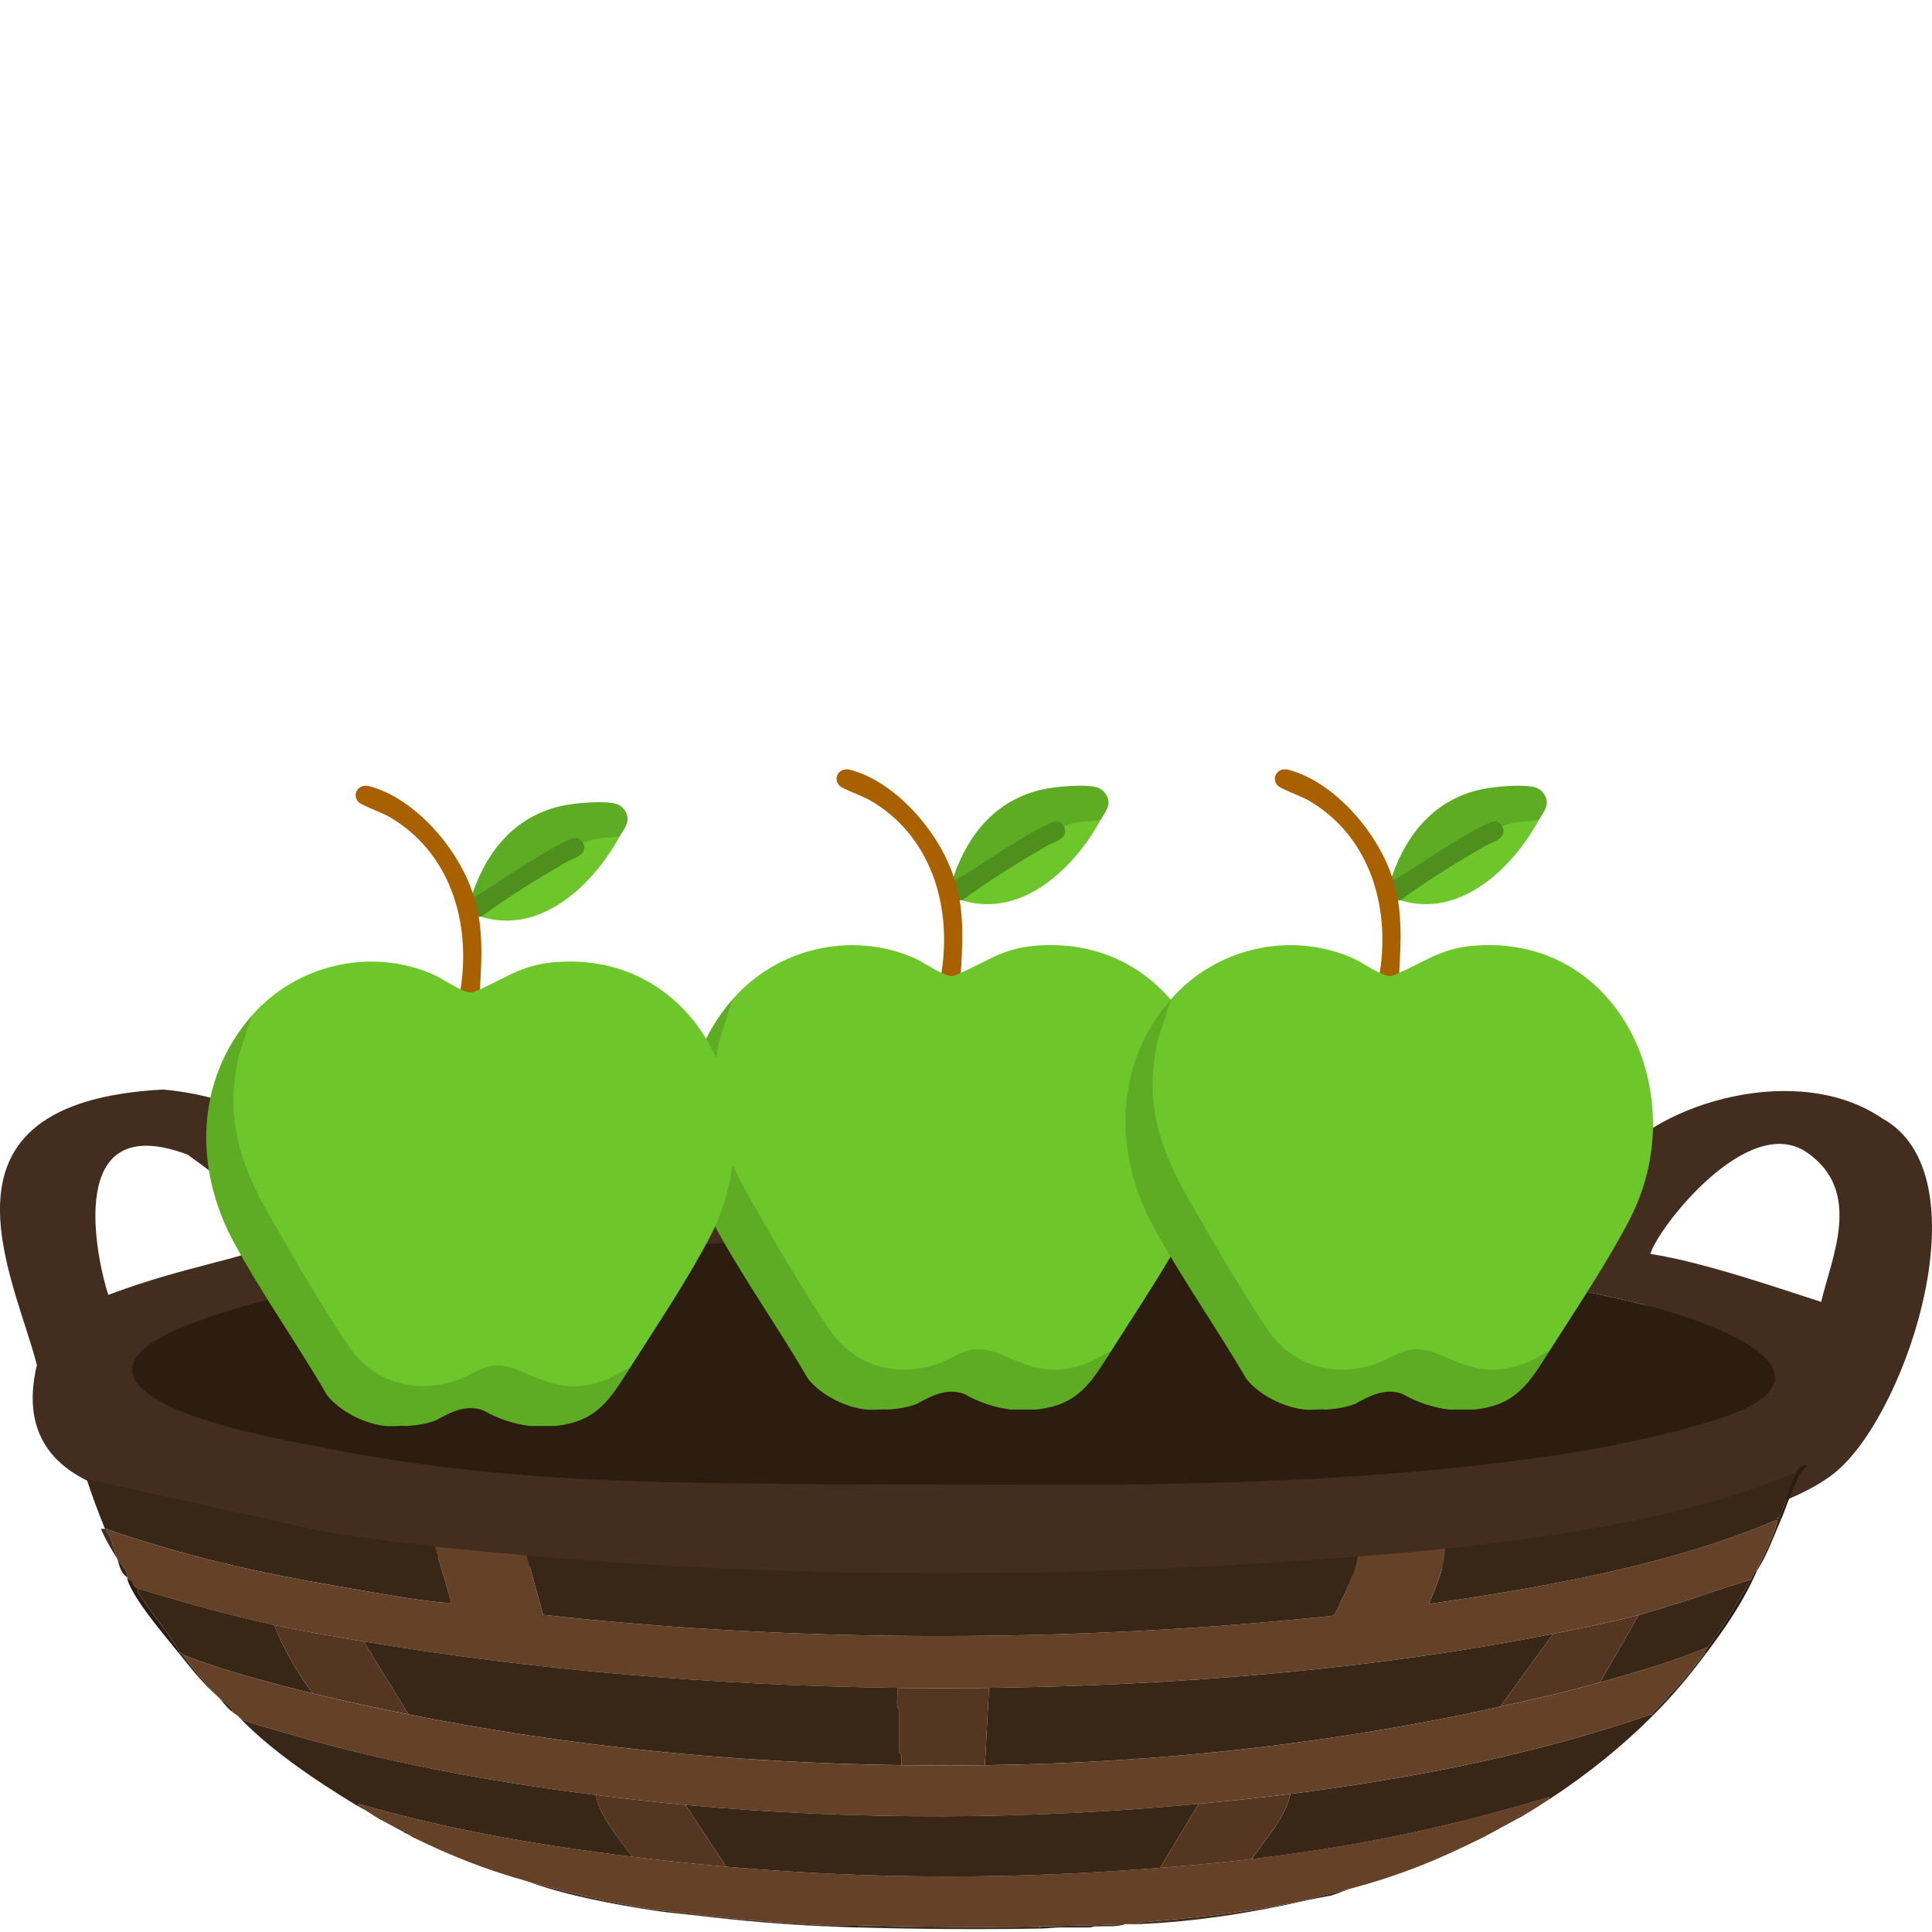 <?xml version="1.0" encoding="UTF-8"?>
<svg id="Ebene_1" xmlns="http://www.w3.org/2000/svg" version="1.1" viewBox="0 0 1024 1024">
  <!-- Generator: Adobe Illustrator 29.5.1, SVG Export Plug-In . SVG Version: 2.1.0 Build 141)  -->
  <defs>
    <style>
      .st0 {
        fill: #654128;
      }

      .st1 {
        fill: #a96100;
      }

      .st2 {
        fill: #4e8f1e;
      }

      .st3 {
        fill: #422d1e;
      }

      .st4 {
        fill: #382617;
      }

      .st5 {
        fill: #5eab24;
      }

      .st6 {
        fill: #6dc72a;
      }

      .st7 {
        fill: #2c1d10;
      }

      .st8 {
        fill: #553621;
      }
    </style>
  </defs>
  <g>
    <path class="st3" d="M86.52,577.47c63.94,5.94,85.73,42.71,106.88,69.65.15,2.61,1.62,6.23,7.73,5.75,189.22-23.88,392.03-23.1,577.39-4.58,73.45,13.99,43.32-.61,77.74-33.36,22.69-29.78,96.5-52.87,141.43-22.12,54.05,29.65,14.01,153.74-23.76,186.57-86.92,75.54-687.28,87.2-916.56,9.96-38.29-12.9-44.2-38.88-37.83-65.88-12.03-47.31-61.89-139.12,66.97-145.99ZM957.73,610.83c-31.32-21.62-79.28,40.33-82.99,53.77,29.01,4.49,70.04,18.93,90.52,25.43,5.53-23.69,22.3-58.64-7.53-79.19ZM99.48,612c-65.82-24.82-48.31,55.03-42.1,74.32,83.16-31.26,125.33-14.07,42.1-74.32ZM484.66,658.4c-92.95-5.55-568.55,29.68-346.62,98.6,93.91,44.7,1027.12,45.81,733.01-65.53-109.17-27.23-267.16-34.2-386.39-33.07Z"/>
    <path class="st0" d="M931.17,831.99c-1.72,1.61-2.26,3.51-3.24,5.27-13.78,3.99-26.6,8.89-40.3,12.98-6.19,1.84-12.99,4.16-19.08,5.75-14.12,3.7-30.44,6.98-45.34,9.95-94.08,18.77-199,27.44-299.04,28.68-15.91.2-32.68.2-48.58,0-94.82-1.21-192.16-9.25-282.85-24.58-15.87-2.68-32.07-5.45-47.5-8.78-24.93-5.37-48.91-12.27-72.33-19.31-.17-.25-1.44-.82-1.94-1.56-.96-1.41-.52-3.57-3.46-3.13-.12-.36.08-.79,0-1.17v-.59c.01-3.34-3.44-6.33-5.4-9.36-1.46-3.84-2.3-7.9-3.77-11.71-.48-1.26-2.96-2.71-1.63-3.5h1.08c40.62,13.76,76.47,22.17,122.24,30,13.62,2.33,44.81,8.22,57.51,8.63.7.02,1.77.17,1.63-.31l-8.65-29.55c16.01,1.84,32.43,3.23,48.58,4.68l8.78,31.53c117.4,12.91,239.92,14.44,358.66,5.85,19.87-1.44,39.64-3.32,59.34-5.29l1.61-.88c4.47-10.13,10.62-20.15,12.07-30.62,15.54-1.25,30.93-2.45,46.42-4.1-.12,9.91-4.9,19.62-8.63,29.26,65.25-9.42,130.55-21.54,184.07-44.47,1.2.2.4,1.35.25,1.89-2.04,7.5-7.22,16.81-10.52,24.44Z"/>
    <path class="st0" d="M903.11,876.47c-8.13,10.99-17.83,21.78-28.07,32.19-58.72,20.41-123.22,33.56-191.08,42.14-16.17,2.04-32.22,3.71-48.58,5.27-89.95,8.57-181.92,8.85-272.05.59-15.68-1.44-31.97-3.36-47.5-5.27-56.12-6.9-114.75-18.08-165.2-33.05-5.28-1.57-17.91-4.98-21.89-6.7-1.01-.44-1.71-1.57-2.92-2.38-1.4-.94-1.93-1.24-3.24-2.34,1.81-.18-.22-1.88-.66-2.27-1.79-1.57-4.03-3.18-5.81-4.75-1.52-1.64-3.35-3.52-4.88-5.26-5.22-5.95-10.37-12-14.55-18.15.48.33.79.68,1.44.95,18.7,7.6,46.25,14.82,67.65,20.12,16.94,4.19,33.27,7.64,50.74,11.12,84.83,16.89,170.53,25.64,261.26,26.92,14.45.2,29.8.18,44.26,0,94.58-1.21,186.12-11.79,273.13-31.02,19.02-4.2,34.53-7.72,52.9-12.88,19.81-5.56,39.52-11.28,57.22-18.73-.81,1.12-1.33,2.39-2.16,3.51Z"/>
    <path class="st0" d="M821.06,953.72c-4.54,2.97-9.2,5.94-14.03,8.78-1.3-.89-2.1.26-2.16,1.17-2.15,1.24-4.31,2.32-6.48,3.51-1.39.76-2.91,1.6-4.32,2.34-1.83.97-3.48,1.95-5.4,2.93-1.67.03-3.8.46-2.16,1.17-22.31,11.14-43.23,20.18-71.25,27.51-7.52,1.97-15.28,3.74-22.67,5.85-27.77,6.06-55.41,9.01-84.77,11.69-1.89.17-4.07-.26-4.83,1.18-2.14.09-4.34-.08-6.48,0-15.04.59-30.26.91-45.34,1.17-32.12.56-64.04.23-96.08-.59-5.34-.13-10.89.22-16.19,0-22.97-.94-47.49-3.15-70.17-5.85-6.46-.77-14.32-1.41-20.51-2.34-23.62-3.54-47.32-9.2-69.09-15.22s-41.05-13.83-59.38-22.82l1.06-.29c-1.14-.78-2.35-1.43-4.3-1.47-.37-.19-.71-.4-1.08-.59.37-1.12-.11-1.36-2.16-1.17-2.26-1.17-4.29-2.32-6.48-3.51l-1.08-.59c-1.08-.59-2.15-1.15-3.24-1.76.12-.81-.79-2.07-2.16-1.17-2.62-1.49-4.53-2.94-6.48-4.1l-3.24-1.76c-.34-.2-.74-.38-1.08-.59l.55-1.18c46.06,13.4,94.32,21.83,145.19,28.1,16.6,2.05,32.82,3.81,49.66,5.27,78.33,6.8,151.57,6.77,229.95.59,16.43-1.3,32.37-2.73,48.58-4.68,58.49-7.05,102.9-16.7,155.16-32.06,1.87-.55,2.74-1.45,2.45.45Z"/>
    <path class="st4" d="M875.04,908.66l1.08.59c-15.83,15.8-33.92,30.64-55.06,44.48.29-1.91-.59-1-2.45-.45-52.27,15.36-96.68,25-155.16,32.06,7.77-11.31,18.1-22.32,20.51-34.53,67.87-8.58,132.36-21.73,191.08-42.14Z"/>
    <path class="st4" d="M125.82,909.24c1.21.81,1.9,1.94,2.92,2.38,3.98,1.72,16.61,5.14,21.89,6.7,50.45,14.97,109.08,26.16,165.2,33.05,2.16,11.55,11.6,22.15,19.43,32.77-50.87-6.27-99.13-14.7-145.19-28.1l-.55,1.18c-24.17-14.69-47.09-30.4-63.69-47.99Z"/>
    <path class="st4" d="M951.69,781.07c-3.46,7.08-4.84,15.31-8.44,22.62-.26.52-.66.77-1.68.82l2.56.55c-4.01,9.19-7.22,18.59-12.95,27.51.08-.18-.08-.4,0-.59,3.3-7.63,8.48-16.94,10.52-24.44.15-.54.94-1.69-.25-1.89-53.52,22.93-118.82,35.06-184.07,44.47,3.73-9.64,8.51-19.35,8.63-29.26,58.55-6.22,116.93-15.38,167.24-33.12,6.13-2.16,11.71-5.08,18.44-6.68Z"/>
    <path class="st3" d="M551.17,1021.03v1.17c-31.66.51-64.58.31-96.08-.59v-1.17c32.04.81,63.96,1.14,96.08.59Z"/>
    <path class="st7" d="M931.17,832.57c-6.64,15.43-15.98,29.25-26.99,43.89h-1.08c.83-1.12,1.35-2.39,2.16-3.51,8.45-11.7,15.95-23.63,22.67-35.7.98-1.76,1.52-3.66,3.24-5.27-.08.18.08.4,0,.59Z"/>
    <path class="st7" d="M67.52,837.26c2.94-.44,2.5,1.72,3.46,3.13.5.74,1.77,1.31,1.94,1.56.32.48-.06,1.55.46,2.36,6.91,10.65,15.57,20.9,22.21,31.59h-1.08c-8.5-10.66-23.21-27.58-26.99-38.63Z"/>
    <path class="st3" d="M438.89,1020.44v.59c-24.54-1.02-46.45-3.01-70.17-5.85v-.59c22.68,2.7,47.2,4.91,70.17,5.85Z"/>
    <path class="st7" d="M814.48,648.75"/>
    <path class="st7" d="M815.56,649.92"/>
    <path class="st7" d="M958.16,776.39c-5.75,4.33-11.2,22.19-14.03,28.68l-2.56-.55c1.02-.05,1.42-.3,1.68-.82,3.6-7.31,4.98-15.54,8.44-22.62.95-1.94,2-4.33,6.48-4.68Z"/>
    <path class="st3" d="M693.67,1006.98c-28.87,6.58-59.09,11.57-90.68,12.88.76-1.44,2.95-1.01,4.83-1.18,29.35-2.68,57-5.63,84.77-11.69h1.08Z"/>
    <path class="st4" d="M596.51,1019.85c-4.71,1.58-10.61.93-15.7,1.15-1.38.06-2.83.61-3.19.61h-16.19c-2.11,0-6.87.53-10.26.59v-1.17c15.09-.26,30.3-.58,45.34-1.17Z"/>
    <path class="st3" d="M55.64,810.34c.39.03.84-.06,1.08,0v.59c-1.32.79,1.15,2.25,1.63,3.5,1.47,3.81,2.31,7.87,3.77,11.71-3.29-5.1-6.3-10.46-8.64-15.8.71.03,1.46-.05,2.16,0Z"/>
    <path class="st3" d="M348.21,1012.25v.59c-23.71-3.57-48.71-8.35-69.09-15.8,21.78,6.02,45.47,11.68,69.09,15.22Z"/>
    <path class="st3" d="M904.19,876.47c-8.62,11.47-17.14,21.87-28.07,32.77l-1.08-.59c10.24-10.41,19.94-21.19,28.07-32.19h1.08Z"/>
    <path class="st4" d="M368.72,1014.59v.59c-6.97-.83-13.14-1.23-20.51-2.34v-.59c6.19.93,14.05,1.57,20.51,2.34Z"/>
    <path class="st4" d="M67.52,835.5v.59c-4.03-2.72-4.17-6.72-5.4-9.95,1.96,3.03,5.41,6.02,5.4,9.36Z"/>
    <path class="st7" d="M455.08,1020.44v1.17c-5.38-.15-10.82-.36-16.19-.59v-.59c5.3.22,10.86-.13,16.19,0Z"/>
    <path class="st3" d="M96.67,876.47c4.19,6.15,9.33,12.21,14.55,18.15,1.53,1.74,3.36,3.61,4.88,5.26-8.64-7.61-14.98-15.7-21.59-24h1.08c.64.06.76.36,1.08.59Z"/>
    <path class="st4" d="M715.26,1001.13l-9.29,3.45c-3.95.84-8.43,1.52-12.3,2.4h-1.08c7.39-2.11,15.15-3.89,22.67-5.85Z"/>
    <path class="st4" d="M122.58,906.9c-2.8-2.37-4.37-4.74-6.48-7.02,1.78,1.57,4.02,3.17,5.81,4.75.45.39,2.47,2.1.66,2.27Z"/>
    <path class="st4" d="M219.74,974.21c-1.14-.56-2.14-1.2-3.24-1.76,1.95.03,3.16.69,4.3,1.47l-1.06.29Z"/>
    <path class="st4" d="M213.26,970.69c2.05-.19,2.53.05,2.16,1.17-.77-.39-1.43-.79-2.16-1.17Z"/>
    <path class="st4" d="M202.46,964.84c-.71-.4-1.46-.77-2.16-1.17,1.37-.9,2.28.36,2.16,1.17Z"/>
    <path class="st4" d="M788.67,972.45c-.74.38-1.41.8-2.16,1.17-1.64-.71.49-1.14,2.16-1.17Z"/>
    <path class="st4" d="M807.02,962.5c-.69.4-1.46.77-2.16,1.17.06-.91.86-2.06,2.16-1.17Z"/>
    <path class="st4" d="M193.83,959.57c-.91-.54-2.07-1.05-3.24-1.76l3.24,1.76Z"/>
    <path class="st4" d="M206.78,967.18c-.36-.2-.72-.39-1.08-.59l1.08.59Z"/>
    <path class="st4" d="M794.07,969.52c1.41-.74,2.93-1.58,4.32-2.34l-4.32,2.34Z"/>
    <path class="st7" d="M475.15,656.33c119.24-1.12,286.77,7.9,395.91,35.14,44.95,11.22,108.91,38.62,38.28,61.07-89.28,28.37-237.17,34.58-339.68,34.36-233.27-.49-301.28,1.98-430.7-26.22-55.7-12.13-104.21-34.91-34.07-60.49,93.36-34.05,259.48-42.82,370.26-43.86Z"/>
    <path class="st4" d="M719.58,824.97c-1.45,10.47-7.6,20.49-12.07,30.62l-1.61.88c-19.7,1.97-39.47,3.85-59.34,5.29-118.74,8.6-241.26,7.06-358.66-5.85l-8.78-31.53c143.75,12.97,296.52,12.16,440.46.59Z"/>
    <path class="st4" d="M172,811.92c19.1,2.94,39.12,5.54,58.53,7.77l8.65,29.55c.13.48-.93.33-1.63.31-12.69-.42-43.89-6.3-57.51-8.63-45.78-7.83-81.63-16.24-122.24-30-.32-.11-.59-.46-1.08-.59-.23-.06-.69.03-1.08,0-3.53-8.75-6.83-17.51-9.72-26.34"/>
    <path class="st4" d="M795.15,904.56c-87.01,19.23-178.55,29.81-273.13,31.02l2.16-40.97c100.04-1.23,204.96-9.9,299.04-28.68l-28.07,38.63Z"/>
    <path class="st4" d="M475.6,894.61c.23,3.21-.3,6.47-.04,9.68.06.77,1.12,1.52,1.12,1.73v22.82c0,.19,1,.98,1.12,1.73.26,1.65-.23,3.35-.04,5-90.73-1.28-176.42-10.03-261.26-26.92l-23.75-38.63c90.68,15.33,188.02,23.37,282.85,24.58Z"/>
    <path class="st4" d="M145.25,861.25c5.01,12.37,11.79,24.57,20.51,36.29-21.4-5.3-48.95-12.52-67.65-20.12-.66-.27-.97-.62-1.44-.95-.32-.22-.44-.53-1.08-.59-6.64-10.69-15.29-20.94-22.21-31.59-.53-.81-.14-1.88-.46-2.36,23.42,7.04,47.4,13.94,72.33,19.31Z"/>
    <path class="st8" d="M524.18,894.61l-2.16,40.97c-14.46.18-29.81.2-44.26,0-.19-1.65.29-3.35.04-5-.12-.75-1.12-1.54-1.12-1.73v-22.82c0-.21-1.06-.97-1.12-1.73-.26-3.21.27-6.47.04-9.68,15.9.2,32.67.2,48.58,0Z"/>
    <path class="st4" d="M927.94,837.26c-6.72,12.07-14.22,24-22.67,35.7-17.7,7.45-37.41,13.17-57.22,18.73l20.51-35.7c6.09-1.59,12.89-3.91,19.08-5.75,13.7-4.08,26.52-8.99,40.3-12.98Z"/>
    <path class="st8" d="M192.75,870.03l23.75,38.63c-17.47-3.48-33.8-6.93-50.74-11.12-8.72-11.72-15.5-23.92-20.51-36.29,15.44,3.33,31.64,6.1,47.5,8.78Z"/>
    <path class="st8" d="M868.56,855.98l-20.51,35.7c-18.37,5.16-33.88,8.67-52.9,12.88l28.07-38.63c14.9-2.97,31.22-6.25,45.34-9.95Z"/>
    <path class="st7" d="M57.8,810.92h-1.08v-.59c.49.12.76.48,1.08.59Z"/>
    <path class="st7" d="M67.52,836.09v-.59.59Z"/>
    <path class="st4" d="M635.37,956.06l-20.51,33.94c-78.38,6.19-151.62,6.21-229.95-.59l-21.59-32.77c90.13,8.27,182.1,7.98,272.05-.59Z"/>
    <path class="st8" d="M683.95,950.8c-2.41,12.21-12.74,23.22-20.51,34.53-16.21,1.95-32.15,3.38-48.58,4.68l20.51-33.94c16.36-1.56,32.41-3.22,48.58-5.27Z"/>
    <path class="st8" d="M363.32,956.65l21.59,32.77c-16.84-1.46-33.06-3.22-49.66-5.27-7.83-10.62-17.27-21.23-19.43-32.77,15.53,1.91,31.82,3.83,47.5,5.27Z"/>
  </g>
  <g>
    <path class="st5" d="M589.04,715.92c-10.84,17.07-17.62,28.85-39.87,31.17h-13.51c-8.61-1.08-16.81-3.83-24.6-8.26-9.05-3.37-17.17.85-25.08,5.25-5.2,1.95-9.75,2.6-15.29,3-3.75-.27-7.89.37-11.58,0-10.87-1.09-23.88-7.56-30.85-16.27-15.71-27.09-34.52-53.54-49.41-81.02-21.31-39.31-20.4-86.04,9.52-120.23l1.08.85c-13.41,33.09-12.65,62.71,4.49,95.57,12.48,23.9,27.5,48.76,42.27,71.31,8.79,13.41,16.58,22.59,32.49,26.13,15.71,3.49,28.64-1.38,42.1-8.24,4.7-1.79,9.84-1.84,14.69-.45l21.02,7.97c14.41,4.97,28.8-.07,41.1-7.54l1.39.75v.02h0Z"/>
    <path class="st6" d="M499,515.64c1.21-.77,2.86-.65,4.96.38,2.24-.95,4.01-1.07,5.32-.38,16.13-7.22,23.38-13.66,42.74-14.61,75.28-3.71,112.95,80.37,79.57,145.04-11.82,22.91-28.64,47.92-42.55,69.85l-11.24,5.98c-19.07,7.64-29.67,3.62-47.06-3.9-18.31-7.92-22.69,2.35-38.17,6.21-20.48,5.1-40.6-1.43-52.76-19.22-14.27-20.88-29.29-47.2-42.06-69.38-15.97-27.74-23.72-52.24-16.26-84.96l6.89-21.09c23.46-26.81,62.31-36.09,95.18-22.21,5.39,2.28,10.14,5.9,15.44,8.28h0Z"/>
    <path class="st5" d="M583.25,434.73c-3.17,1.65-6.9,2.45-11.16,2.39-2.98,1.04-5.69,1.35-8.14.92l-1.37.22c-2.11-2.02-4.94-1.8-8.49.66,0,0-15.36,9.19-46.07,27.57l-1.95.07c-1.83.13-2.17-.96-.64-1.99,7.97-23.12,23.01-40.73,46.94-46.1,6.94-1.55,22.18-2.98,28.83-1.2,3.38.91,6.23,4.22,6.33,7.94.1,3.5-2.71,6.65-4.28,9.51h0Z"/>
    <path class="st1" d="M505.43,464.58c.21.64.46,1.36.64,1.99,1.97-.23,3.77,7.98,3.7,9.62l-1.13.99c2.16,12.61,1.35,25.75.64,38.46-5.11,2.28-5.25,2.26-10.29,0,5.71-36.3-6.01-73.27-38.16-91.63-3.42-1.95-14.04-5.82-15.84-7.54-3.75-3.59-.56-10.09,5.64-8.47,24.06,6.29,47.07,32.94,54.78,56.58h0Z"/>
    <path class="st6" d="M583.25,434.73c-14.21,25.97-42.06,52.13-73.32,42.44.55-.82,1.12-1.63,1.76-2.37s1.28-1.45,2.03-1.99c15.05-10.94,31.6-20.82,47.65-29.24,1.58-1.15,2.41-2.46,1.67-4.38l.92-1.15c5.85-2.68,12.95-2.73,19.29-3.32h0Z"/>
    <path class="st2" d="M563.95,438.05c3.02,6.42-5.44,8.18-9.43,10.49-15.24,8.85-30.36,18.18-44.58,28.63-.34-.11-.89.07-1.29,0-.48-2.75-1.76-7.88-2.57-10.61,10.25-5.54,19.76-12.65,29.8-18.69,4.31-2.59,20.6-12.89,24.49-12.48,1.36.14,3.01,1.41,3.6,2.64h0Z"/>
  </g>
  <g>
    <path class="st5" d="M334.15,724.63c-10.84,17.07-17.62,28.85-39.87,31.17h-13.51c-8.61-1.08-16.81-3.83-24.6-8.26-9.05-3.37-17.17.85-25.08,5.25-5.2,1.95-9.75,2.6-15.29,3-3.75-.27-7.89.37-11.58,0-10.87-1.09-23.88-7.56-30.85-16.27-15.71-27.09-34.52-53.54-49.41-81.02-21.31-39.31-20.4-86.04,9.52-120.23l1.08.85c-13.41,33.09-12.65,62.71,4.49,95.57,12.48,23.9,27.5,48.76,42.27,71.31,8.79,13.41,16.58,22.59,32.49,26.13,15.71,3.49,28.64-1.38,42.1-8.24,4.7-1.79,9.84-1.84,14.69-.45l21.02,7.97c14.41,4.97,28.8-.07,41.1-7.54l1.39.75v.02h0Z"/>
    <path class="st6" d="M244.11,524.36c1.21-.77,2.86-.65,4.96.38,2.24-.95,4.01-1.07,5.32-.38,16.13-7.22,23.38-13.66,42.74-14.61,75.28-3.71,112.95,80.37,79.57,145.04-11.82,22.91-28.64,47.92-42.55,69.85l-11.24,5.98c-19.07,7.64-29.67,3.62-47.06-3.9-18.31-7.92-22.69,2.35-38.17,6.21-20.48,5.1-40.6-1.43-52.76-19.22-14.27-20.88-29.29-47.2-42.06-69.38-15.97-27.74-23.72-52.24-16.26-84.96l6.89-21.09c23.46-26.81,62.31-36.09,95.18-22.21,5.39,2.28,10.14,5.9,15.44,8.28h0Z"/>
    <path class="st5" d="M328.36,443.45c-3.17,1.65-6.9,2.45-11.16,2.39-2.98,1.04-5.69,1.35-8.14.92l-1.37.22c-2.11-2.02-4.94-1.8-8.49.66,0,0-15.36,9.19-46.07,27.57l-1.95.07c-1.83.13-2.17-.96-.64-1.99,7.97-23.12,23.01-40.73,46.94-46.1,6.94-1.55,22.18-2.98,28.83-1.2,3.38.91,6.23,4.22,6.33,7.94.1,3.5-2.71,6.65-4.28,9.51h0Z"/>
    <path class="st1" d="M250.54,473.29c.21.64.46,1.36.64,1.99,1.97-.23,3.77,7.98,3.7,9.62l-1.13.99c2.16,12.61,1.35,25.75.64,38.46-5.11,2.28-5.25,2.26-10.29,0,5.71-36.3-6.01-73.27-38.16-91.63-3.42-1.95-14.04-5.82-15.84-7.54-3.75-3.59-.56-10.09,5.64-8.47,24.06,6.29,47.07,32.94,54.78,56.58h0Z"/>
    <path class="st6" d="M328.36,443.45c-14.21,25.97-42.06,52.13-73.32,42.44.55-.82,1.12-1.63,1.76-2.37s1.28-1.45,2.03-1.99c15.05-10.94,31.6-20.82,47.65-29.24,1.58-1.15,2.41-2.46,1.67-4.38l.92-1.15c5.85-2.68,12.95-2.73,19.29-3.32h0Z"/>
    <path class="st2" d="M309.06,446.76c3.02,6.42-5.44,8.18-9.43,10.49-15.24,8.85-30.36,18.18-44.58,28.63-.34-.11-.89.07-1.29,0-.48-2.75-1.76-7.88-2.57-10.61,10.25-5.54,19.76-12.65,29.8-18.69,4.31-2.59,20.6-12.89,24.49-12.48,1.36.14,3.01,1.41,3.6,2.64h0Z"/>
  </g>
  <g>
    <path class="st5" d="M821.34,715.92c-10.84,17.07-17.62,28.85-39.87,31.17h-13.51c-8.61-1.08-16.81-3.83-24.6-8.26-9.05-3.37-17.17.85-25.08,5.25-5.2,1.95-9.75,2.6-15.29,3-3.75-.27-7.89.37-11.58,0-10.87-1.09-23.88-7.56-30.85-16.27-15.71-27.09-34.52-53.54-49.41-81.02-21.31-39.31-20.4-86.04,9.52-120.23l1.08.85c-13.41,33.09-12.65,62.71,4.49,95.57,12.48,23.9,27.5,48.76,42.27,71.31,8.79,13.41,16.58,22.59,32.49,26.13,15.71,3.49,28.64-1.38,42.1-8.24,4.7-1.79,9.84-1.84,14.69-.45l21.02,7.97c14.41,4.97,28.8-.07,41.1-7.54l1.39.75v.02h0Z"/>
    <path class="st6" d="M731.3,515.64c1.21-.77,2.86-.65,4.96.38,2.24-.95,4.01-1.07,5.32-.38,16.13-7.22,23.38-13.66,42.74-14.61,75.28-3.71,112.95,80.37,79.57,145.04-11.82,22.91-28.64,47.92-42.55,69.85l-11.24,5.98c-19.07,7.64-29.67,3.62-47.06-3.9-18.31-7.92-22.69,2.35-38.17,6.21-20.48,5.1-40.6-1.43-52.76-19.22-14.27-20.88-29.29-47.2-42.06-69.38-15.97-27.74-23.72-52.24-16.26-84.96l6.89-21.09c23.46-26.81,62.31-36.09,95.18-22.21,5.39,2.28,10.14,5.9,15.44,8.28h0Z"/>
    <path class="st5" d="M815.56,434.73c-3.17,1.65-6.9,2.45-11.16,2.39-2.98,1.04-5.69,1.35-8.14.92l-1.37.22c-2.11-2.02-4.94-1.8-8.49.66,0,0-15.36,9.19-46.07,27.57l-1.95.07c-1.83.13-2.17-.96-.64-1.99,7.97-23.12,23.01-40.73,46.94-46.1,6.94-1.55,22.18-2.98,28.83-1.2,3.38.91,6.23,4.22,6.33,7.94.1,3.5-2.71,6.65-4.28,9.51h0Z"/>
    <path class="st1" d="M737.74,464.58c.21.64.46,1.36.64,1.99,1.97-.23,3.77,7.98,3.7,9.62l-1.13.99c2.16,12.61,1.35,25.75.64,38.46-5.11,2.28-5.25,2.26-10.29,0,5.71-36.3-6.01-73.27-38.16-91.63-3.42-1.95-14.04-5.82-15.84-7.54-3.75-3.59-.56-10.09,5.64-8.47,24.06,6.29,47.07,32.94,54.78,56.58h0Z"/>
    <path class="st6" d="M815.56,434.73c-14.21,25.97-42.06,52.13-73.32,42.44.55-.82,1.12-1.63,1.76-2.37s1.28-1.45,2.03-1.99c15.05-10.94,31.6-20.82,47.65-29.24,1.58-1.15,2.41-2.46,1.67-4.38l.92-1.15c5.85-2.68,12.95-2.73,19.29-3.32h0Z"/>
    <path class="st2" d="M796.26,438.05c3.02,6.42-5.44,8.18-9.43,10.49-15.24,8.85-30.36,18.18-44.58,28.63-.34-.11-.89.07-1.29,0-.48-2.75-1.76-7.88-2.57-10.61,10.25-5.54,19.76-12.65,29.8-18.69,4.31-2.59,20.6-12.89,24.49-12.48,1.36.14,3.01,1.41,3.6,2.64h0Z"/>
  </g>
</svg>